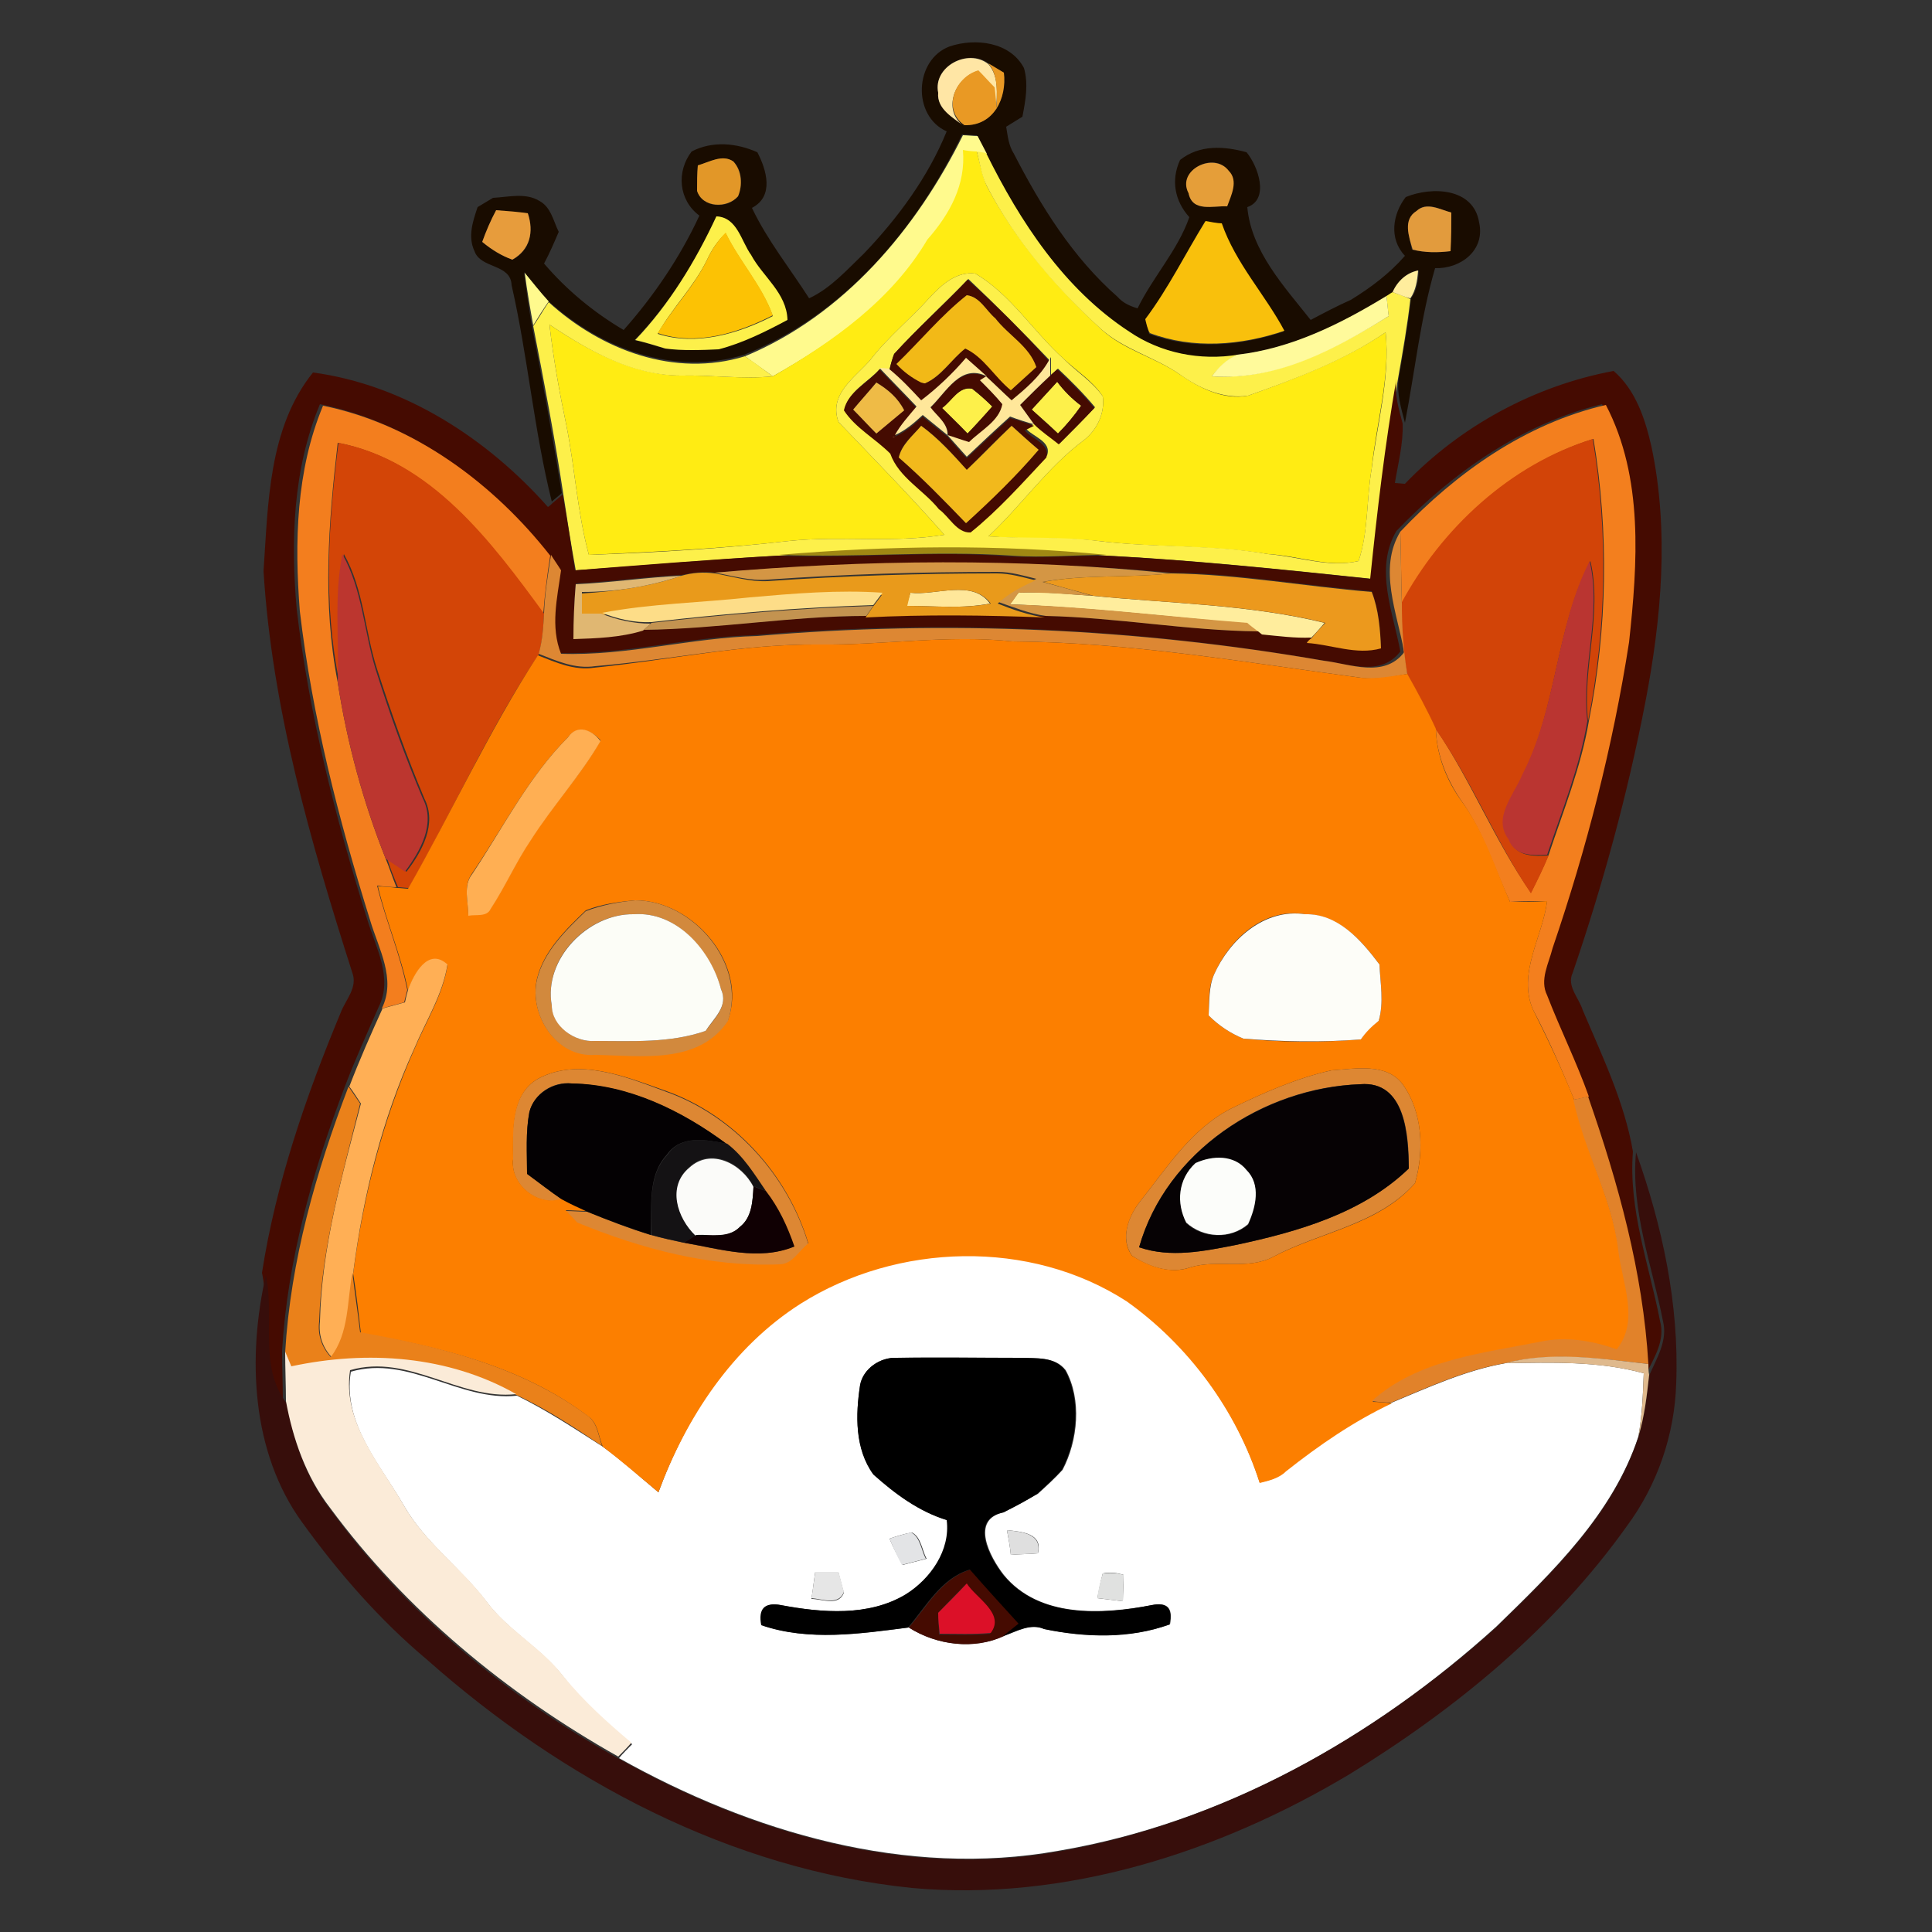<?xml version="1.0" encoding="utf-8"?>
<!-- Generator: Adobe Illustrator 26.0.3, SVG Export Plug-In . SVG Version: 6.00 Build 0)  -->
<svg version="1.1" id="Layer_1" xmlns="http://www.w3.org/2000/svg" xmlns:xlink="http://www.w3.org/1999/xlink" x="0px" y="0px"
	 viewBox="0 0 250 250" style="enable-background:new 0 0 250 250;" xml:space="preserve">
<rect x="0" y="0" width="250" height="250" fill="#333333" stroke="none"/>
<style type="text/css">
	.st0{fill:#FFFFFF;}
	.st1{fill:#190C00;}
	.st2{fill:#FFE6A5;}
	.st3{fill:#E99924;}
	.st4{fill:#FFFA8D;}
	.st5{fill:#E29728;}
	.st6{fill:#FFEC13;}
	.st7{fill:#FDF04A;}
	.st8{fill:#E59E39;}
	.st9{fill:#E79C3C;}
	.st10{fill:#E29B3D;}
	.st11{fill:#F9C00C;}
	.st12{fill:#FCC204;}
	.st13{fill:#FFED9D;}
	.st14{fill:#450B01;}
	.st15{fill:#F2B917;}
	.st16{fill:#FFFA9B;}
	.st17{fill:#FFE79A;}
	.st18{fill:#FFE178;}
	.st19{fill:#EFBB46;}
	.st20{fill:#F37F1E;}
	.st21{fill:#F37E1E;}
	.st22{fill:#F0C880;}
	.st23{fill:#F2B91C;}
	.st24{fill:#D24408;}
	.st25{fill:#D34507;}
	.st26{fill:#DD8733;}
	.st27{fill:#A08813;}
	.st28{fill:#BC362F;}
	.st29{fill:#D49644;}
	.st30{fill:#BA3531;}
	.st31{fill:#E99A1B;}
	.st32{fill:#EC991D;}
	.st33{fill:#E0B772;}
	.st34{fill:#FDDD88;}
	.st35{fill:#C39350;}
	.st36{fill:#FC7F00;}
	.st37{fill:#FFAF53;}
	.st38{fill:#D2893D;}
	.st39{fill:#FCFDF7;}
	.st40{fill:#FDFDF8;}
	.st41{fill:#FFAF55;}
	.st42{fill:#EA811A;}
	.st43{fill:#040103;}
	.st44{fill:#060204;}
	.st45{fill:#E1822A;}
	.st46{fill:#141214;}
	.st47{fill:#FBFBF9;}
	.st48{fill:#FCFDFA;}
	.st49{fill:#370E0B;}
	.st50{fill:#100003;}
	.st51{fill:#FBEBD8;}
	.st52{fill:#DFB98D;}
	.st53{fill:#E3E4E6;}
	.st54{fill:#DFDFDF;}
	.st55{fill:#E6E6E6;}
	.st56{fill:#E0E1E0;}
	.st57{fill:#DC1028;}
</style>
<g id="_x23_ffffffff">
	<path class="st0" d="M103.6,168.6c12.5-7.9,29.7-8.4,42.2-0.3c8,5.7,14.2,14.1,17.2,23.5c1.2-0.2,2.5-0.6,3.4-1.5
		c4.2-3.4,8.7-6.5,13.7-8.8c4.8-2,9.6-4.2,14.7-5.1c6-0.1,12.1-0.3,17.9,1.3c-0.1,2.7-0.2,5.5-0.7,8.2c-3.3,10-11.1,17.5-18.4,24.6
		c-15.9,14.4-35.4,25.4-56.7,29c-19.6,3.5-39.7-2.4-56.8-12c0.4-0.5,1.3-1.4,1.7-1.8c-3.2-2.6-6.3-5.4-8.8-8.6
		c-2.9-3.8-7.3-6.1-10.1-9.9c-3.3-4.3-7.9-7.6-10.6-12.3c-3.1-5.4-8-10.7-6.9-17.4c7.5-2.2,14.1,3.9,21.5,3.1
		c3.9,1.9,7.5,4.3,11.1,6.6c2.5,1.8,4.8,3.9,7.2,5.9C88.8,183.3,94.7,174.2,103.6,168.6 M111.3,179.2c-0.6,3.9-0.7,8.3,1.8,11.6
		c2.7,2.5,5.9,4.8,9.5,5.9c0.5,3.9-2.1,7.6-5.3,9.6c-4.9,2.9-10.9,2.4-16.2,1.4c-2-0.4-2.8,0.5-2.5,2.6c6.2,2.1,12.8,1.1,19,0.3
		c3.6,2.3,8.4,2.9,12.3,1.1c1.7-0.6,3.5-1.7,5.3-0.9c5.3,1.1,11.1,1.2,16.2-0.6c0.4-2.1-0.3-2.9-2.3-2.5c-6.5,1.2-14.6,1.7-19.2-3.9
		c-1.8-2.3-4.4-7.2,0-8.1c1.5-0.8,2.9-1.6,4.4-2.4c1.1-1,2.2-2,3.2-3.1c2-3.8,2.5-9.1,0.4-12.9c-1.4-1.8-3.8-1.5-5.8-1.6
		c-5.3,0.1-10.6,0-16,0C113.9,175.6,111.7,177.1,111.3,179.2 M115.1,199.1c0.5,1.2,1.1,2.3,1.7,3.4c0.8-0.2,2.3-0.6,3.1-0.8
		c-0.6-1.1-0.7-2.8-1.9-3.4C116.9,198.5,116,198.8,115.1,199.1 M130.3,198c0.2,1.1,0.4,2.1,0.5,3.2c0.9-0.1,2.6-0.1,3.5-0.2
		C135,198.4,132.2,198.2,130.3,198 M105.5,203.4c-0.2,1.2-0.3,2.3-0.5,3.5c1.4,0,3.5,1,4.2-0.8c-0.2-0.6-0.5-1.9-0.7-2.6
		C107.5,203.4,106.5,203.4,105.5,203.4 M142.7,203.6c-0.3,1.1-0.5,2.1-0.7,3.2c0.8,0.1,2.4,0.3,3.3,0.4c0-0.9,0.1-2.6,0.1-3.4
		C144.5,203.5,143.6,203.4,142.7,203.6z"/>
</g>
<g id="_x23_190c00ff">
	<path class="st1" d="M122.5,17c-4.5-2-4.2-9.3,0.4-11c3.3-1.1,7.8-0.6,9.6,2.8c0.6,2.1,0.2,4.2-0.2,6.3c-0.5,0.3-1.6,1-2.1,1.3
		c0.2,1.2,0.3,2.4,1,3.5c3.5,6.8,7.6,13.4,13.4,18.5c0.7,0.8,1.6,1.2,2.6,1.5c2-4.1,5.2-7.5,6.7-11.8c-1.9-2.1-2.4-4.8-1.2-7.4
		c2.5-2,5.7-1.8,8.6-1c1.5,1.8,3,6.1,0.1,7.1c0.5,5.7,4.8,10.3,8.2,14.6c1.7-0.9,3.4-1.8,5.2-2.6c2.6-1.6,5-3.4,7-5.7
		c-2.1-2.2-1.6-5.4,0.1-7.6c3.4-1.4,8.8-1.2,9.5,3.3c0.8,3.6-2.4,6-5.7,5.9c-1.9,6.5-2.6,13.3-3.9,20c-0.5-1.9-1.1-3.8-0.8-5.8
		c0.6-3.4,1.2-6.9,1.6-10.3c0.8-1.1,0.9-2.4,1-3.6c-1.6,0.2-2.7,1.3-3.3,2.8c-0.2,0.1-0.6,0.3-0.8,0.5c-5.9,3.6-12.3,6.8-19.3,7.6
		c-4.9,0.9-10-0.2-14.1-3c-8.4-5.5-14.1-14.2-18.5-23.1c-0.4-0.8-0.8-1.5-1.2-2.3c-0.5,0-1.4-0.1-1.9-0.1
		c-5.9,12.2-15.3,23.4-28.2,28.5c-9.1,2.8-18.6-0.8-25.4-7c-1.1-1.2-2.1-2.4-3.1-3.7c0.3,2.3,0.6,4.5,1,6.8
		c1.4,7.2,2.7,14.5,3.9,21.8l-1.3,1.1c-2.3-9.2-3.1-18.8-5.2-28c-0.1-2.8-4-2.1-4.8-4.4c-0.9-1.9-0.2-3.9,0.4-5.7
		c0.5-0.3,1.5-0.9,2-1.2c2-0.1,4.2-0.7,6,0.4c1.5,0.8,1.8,2.6,2.5,4c-0.6,1.4-1.2,2.8-1.9,4.1c2.9,3.4,6.4,6.3,10.3,8.6
		c3.9-4.4,7.3-9.4,9.8-14.8c-2.7-2-3-5.7-1-8.3c2.7-1.4,5.8-1.1,8.5,0.1c1.2,2.3,2.2,5.7-0.7,7.2c2,4.2,4.9,7.8,7.4,11.7
		c2.8-1.3,4.9-3.7,7.1-5.8C116.2,28.2,120.1,22.9,122.5,17 M121.4,12c-0.2,2.1,2,3.2,3.4,4.2c3.8,0.1,5.5-3.5,5.1-6.8
		c-0.5-0.3-1.5-0.9-2-1.2C125.3,6.2,120.7,8.6,121.4,12 M90.3,21.4c-0.1,1.1-0.1,2.2-0.1,3.3c0.7,2.2,3.9,2.4,5.3,0.7
		c0.6-1.4,0.6-3.3-0.6-4.5C93.5,19.9,91.8,21,90.3,21.4 M153.8,25c0.5,2.5,3.2,1.6,4.9,1.7c0.5-1.4,1.5-3.3,0.2-4.6
		C157.2,19.5,152.3,22,153.8,25 M64.2,27.2c-0.7,1.3-1.3,2.7-1.8,4.1c1.2,1,2.5,1.8,3.9,2.3c2.3-1.2,2.8-3.6,2-6
		C66.9,27.5,65.6,27.4,64.2,27.2 M183.3,27.3c-1.8,1.1-0.9,3.4-0.6,5c1.6,0.4,3.3,0.4,4.9,0.2c0.1-1.7,0.1-3.3,0.1-5
		C186.3,27.1,184.6,26,183.3,27.3 M92.7,28c-2.7,5.8-6.1,11.4-10.6,16c1.3,0.3,2.6,0.7,3.9,1.1c2.3,0.3,4.6,0.2,6.9,0.1
		c3.1-0.9,6-2.3,8.9-3.8c-0.1-3.5-3.2-5.6-4.7-8.4C95.9,31.2,95.4,28.2,92.7,28 M148.2,41.3c0.1,0.5,0.4,1.4,0.5,1.9
		c5.6,2.1,11.8,1.6,17.4-0.3c-2.5-4.7-6.3-8.8-8.1-13.9c-0.5-0.1-1.6-0.3-2.1-0.3C153.4,32.8,151.2,37.3,148.2,41.3z"/>
</g>
<g id="_x23_ffe6a5ff">
	<path class="st2" d="M121.4,12c-0.7-3.4,3.9-5.8,6.5-3.7c1.4,1.6,1.1,3.9,1,5.9c-0.1-0.7-0.2-2.1-0.3-2.8c-0.7-0.7-1.4-1.5-2.1-2.2
		c-3,0.9-4.6,5.1-1.8,7.1C123.3,15.2,121.2,14.1,121.4,12z"/>
</g>
<g id="_x23_e99924ff">
	<path class="st3" d="M127.9,8.2c0.5,0.3,1.5,0.9,2,1.2c0.4,3.3-1.3,6.9-5.1,6.8c-2.9-2-1.3-6.2,1.8-7.1c0.7,0.7,1.4,1.5,2.1,2.2
		c0.1,0.7,0.2,2.1,0.3,2.8C128.9,12.1,129.3,9.9,127.9,8.2z"/>
</g>
<g id="_x23_fffa8dff">
	<path class="st4" d="M124.6,17.5c0.5,0,1.4,0.1,1.9,0.1c0.4,0.8,0.8,1.5,1.2,2.3l-1.2-0.2c-0.5,0-1.3-0.1-1.8-0.2
		c0.5,4.5-1.7,8.3-4.6,11.6c-4.6,7.8-12.3,13.2-20.1,17.6c-1.2-0.9-2.4-1.7-3.6-2.6C109.2,40.8,118.6,29.6,124.6,17.5z"/>
	<path class="st4" d="M67.9,35.3c1,1.2,2,2.5,3.1,3.7c-0.7,1-1.4,2.1-2,3.1C68.6,39.9,68.2,37.6,67.9,35.3z"/>
</g>
<g id="_x23_e29728ff">
	<path class="st5" d="M90.3,21.4c1.4-0.4,3.2-1.5,4.6-0.5c1.1,1.2,1.2,3.1,0.6,4.5c-1.4,1.6-4.6,1.5-5.3-0.7
		C90.2,23.6,90.2,22.5,90.3,21.4z"/>
</g>
<g id="_x23_ffec13ff">
	<path class="st6" d="M120,31c2.9-3.3,5-7.1,4.6-11.6c0.4,0.1,1.3,0.2,1.8,0.2c0.4,1.5,0.7,3.1,1.3,4.5c3.7,7,9,13.1,14.8,18.5
		c2.9,2.7,6.9,3.6,10.1,5.8c2.6,1.8,5.7,3.4,8.9,2.8c6.1-2.2,12.3-4.5,17.8-8.2c0.6,5.9-1.2,11.7-1.8,17.6c-0.7,4-0.4,8.2-1.7,12
		c-3.9,0.9-7.8-0.7-11.7-0.9c-7.3-1.2-14.7-0.8-22-1.7c-4.7-0.5-9.4-0.2-14.2-0.6c4.3-4,7.6-8.9,12.3-12.4c1.7-1.3,2.8-3.5,2.5-5.7
		c-1.3-2-3.4-3.3-5.1-4.9c-3.9-3.5-6.8-8.3-11.4-11c-2.4-0.3-4.3,1.4-5.8,3c-2.5,2.8-5.5,5.2-7.8,8.2c-2,2.3-5.4,4.4-4.1,8
		c4.6,4.8,9.3,9.6,13.7,14.6c-6.7,1.1-13.4,0.1-20.1,0.8c-8.6,1-17.2,1.4-25.9,1.8c-1.5-5.5-1.8-11.2-2.9-16.7
		c-0.9-4.3-1.7-8.7-2.2-13.1c5.1,3.4,10.7,6.5,17,6.6c4-0.1,8,0.5,11.9,0.1C107.8,44.2,115.4,38.8,120,31z"/>
</g>
<g id="_x23_fdf04aff">
	<path class="st7" d="M126.4,19.6l1.2,0.2c4.4,8.9,10.1,17.6,18.5,23.1c4.1,2.8,9.2,3.8,14.1,3c-1.4,0.6-2.4,1.6-3.4,2.8
		c8.4,0.5,16-3.6,22.9-7.8c-0.1-0.6-0.2-1.9-0.3-2.6c0.2-0.1,0.6-0.4,0.8-0.5c0.6,0.2,1.7,0.6,2.3,0.9c-0.4,3.5-1,6.9-1.6,10.3
		c-1.5,8.6-2.5,17.2-3.4,25.9c-11.4-1.2-22.8-2.4-34.3-3c-14.1-1.4-28.3-1.2-42.4,0c-8.8,0.5-17.6,1.3-26.3,1.9
		c-0.6-3.3-1.1-6.5-1.6-9.8c-1.1-7.3-2.5-14.6-3.9-21.8c0.7-1,1.3-2.1,2-3.1c6.8,6.2,16.3,9.8,25.4,7c1.2,0.8,2.4,1.7,3.6,2.6
		c-4,0.4-8-0.2-11.9-0.1c-6.3,0-11.9-3.2-17-6.6c0.5,4.4,1.3,8.8,2.2,13.1c1.1,5.5,1.4,11.2,2.9,16.7c8.6-0.3,17.3-0.8,25.9-1.8
		c6.7-0.7,13.5,0.3,20.1-0.8c-4.4-5-9.1-9.8-13.7-14.6c-1.3-3.6,2.1-5.7,4.1-8c2.3-3,5.3-5.4,7.8-8.2c1.5-1.6,3.4-3.3,5.8-3
		c4.6,2.7,7.5,7.5,11.4,11c1.7,1.7,3.8,3,5.1,4.9c0.3,2.2-0.8,4.4-2.5,5.7c-4.7,3.5-8,8.4-12.3,12.4c4.7,0.3,9.5,0,14.2,0.6
		c7.3,0.9,14.7,0.4,22,1.7c3.9,0.3,7.8,1.8,11.7,0.9c1.3-3.9,1-8,1.7-12c0.7-5.8,2.4-11.7,1.8-17.6c-5.4,3.7-11.6,6-17.8,8.2
		c-3.2,0.5-6.4-1-8.9-2.8c-3.2-2.2-7.2-3.2-10.1-5.8c-5.8-5.3-11.1-11.4-14.8-18.5C127,22.7,126.8,21.1,126.4,19.6 M115.7,45.8
		c-0.2,0.5-0.5,1.5-0.6,2l-1.2-0.1c-1.5,1.7-4.1,2.9-4.6,5.3c1.5,2.3,4,3.6,6,5.4c1,3.1,4.3,4.8,6.3,7.2c1.3,1,2.2,3.1,4.1,3
		c3.5-2.9,6.6-6.3,9.8-9.7c0.6-1.8-1.9-2.4-2.8-3.5l1.2-0.6c1,1,2.1,1.8,3.2,2.6c1.6-1.6,3.1-3.1,4.6-4.7c-1.5-1.8-3.1-3.4-4.8-5
		l-0.9,0.8c0-0.6,0-1.7,0-2.3l-0.2,0.4c-3.4-3.6-6.9-7.1-10.5-10.5C122,39.5,118.7,42.5,115.7,45.8z"/>
	<path class="st7" d="M92.7,28c2.7,0.1,3.2,3.2,4.5,5c1.5,2.8,4.6,4.9,4.7,8.4c-2.8,1.5-5.8,3-8.9,3.8c-2.3,0.1-4.6,0.2-6.9-0.1
		c-1.3-0.4-2.6-0.8-3.9-1.1C86.6,39.4,90,33.8,92.7,28 M91.5,33.6c-1.7,3.5-4.5,6.2-6.4,9.6c5,1.6,10.4,0,14.9-2.3
		c-1.4-3.9-4.3-7-6.1-10.7C92.9,31.1,92.1,32.3,91.5,33.6z"/>
	<path class="st7" d="M121.9,52.8c1.2-0.9,2.1-2.8,3.9-2.5c0.9,0.7,1.8,1.5,2.6,2.3c-1,1.2-2.1,2.3-3.2,3.5
		C124.1,54.9,123,53.9,121.9,52.8z"/>
	<path class="st7" d="M133.5,53c1.1-1.2,2.2-2.4,3.3-3.6c0.9,1.2,1.9,2.2,3.1,3.1c-0.9,1.3-1.9,2.5-3,3.6
		C135.8,55,134.6,54,133.5,53z"/>
</g>
<g id="_x23_e59e39ff">
	<path class="st8" d="M153.8,25c-1.6-3,3.3-5.4,5.2-2.9c1.3,1.3,0.3,3.2-0.2,4.6C157,26.6,154.3,27.5,153.8,25z"/>
</g>
<g id="_x23_e79c3cff">
	<path class="st9" d="M64.2,27.2c1.4,0.1,2.8,0.2,4.1,0.4c0.8,2.4,0.3,4.7-2,6c-1.4-0.5-2.7-1.3-3.9-2.3
		C62.9,29.9,63.5,28.5,64.2,27.2z"/>
</g>
<g id="_x23_e29b3dff">
	<path class="st10" d="M183.3,27.3c1.3-1.2,3-0.2,4.5,0.2c0,1.7,0,3.3-0.1,5c-1.7,0.2-3.3,0.2-4.9-0.2
		C182.3,30.6,181.5,28.4,183.3,27.3z"/>
</g>
<g id="_x23_f9c00cff">
	<path class="st11" d="M148.2,41.3c3-4,5.2-8.5,7.8-12.7c0.5,0.1,1.6,0.3,2.1,0.3c1.8,5.2,5.6,9.2,8.1,13.9
		c-5.6,1.9-11.8,2.4-17.4,0.3C148.5,42.7,148.3,41.7,148.2,41.3z"/>
</g>
<g id="_x23_fcc204ff">
	<path class="st12" d="M91.5,33.6c0.6-1.3,1.4-2.5,2.4-3.5c1.8,3.7,4.7,6.8,6.1,10.7c-4.5,2.3-9.9,4-14.9,2.3
		C87.1,39.8,89.8,37.1,91.5,33.6z"/>
</g>
<g id="_x23_ffed9dff">
	<path class="st13" d="M180.2,37.8c0.6-1.4,1.8-2.5,3.3-2.8c-0.1,1.3-0.3,2.6-1,3.6C181.9,38.5,180.8,38,180.2,37.8z"/>
	<path class="st13" d="M130.7,78.2c0.3-0.4,0.8-1.2,1.1-1.5c3.2-0.2,6.4,0.2,9.6,0.4c10,1,20.2,1.1,30,3.5c-0.4,0.5-1.3,1.5-1.8,2
		c-2.2,0.1-4.3-0.2-6.4-0.4l-0.5-0.4c-0.3-0.3-1-0.8-1.4-1.1C151.2,79.8,141,78.6,130.7,78.2z"/>
</g>
<g id="_x23_450b01ff">
	<path class="st14" d="M115.7,45.8c3-3.3,6.4-6.3,9.5-9.6c3.7,3.3,7.2,6.8,10.5,10.5c-1.1,2.1-3,3.6-4.7,5.2c-1.1-1-2.2-2.1-3.3-3.1
		c-0.9-0.8-1.8-1.6-2.7-2.4c-1.8,2-3.7,3.8-5.8,5.5c-1.3-1.4-2.6-2.8-4.1-4C115.2,47.4,115.5,46.3,115.7,45.8 M125.1,38.2
		c-3.3,2.7-6,6-9.1,8.9c1,1,2,1.8,3.2,2.4c0.1,0,0.4,0,0.5,0.1c2.2-0.9,3.4-3.1,5.2-4.5c2.5,1,3.9,3.7,5.9,5.4c1.1-1,2.2-2,3.3-3
		c-1-2.7-3.6-4.1-5.3-6.3C127.6,40.2,126.8,38.4,125.1,38.2z"/>
	<path class="st14" d="M40.5,48.2c11.9,1.6,22.6,8.6,30.4,17.4c0.2-0.1,0.5-0.4,0.6-0.5l1.3-1.1c0.6,3.3,1.1,6.5,1.6,9.8
		c8.8-0.7,17.5-1.4,26.3-1.9c10.1,0.4,20.1-0.7,30.1,0.1c4.1,0.2,8.2-0.1,12.2-0.1c11.5,0.6,22.9,1.8,34.3,3
		c0.9-8.7,1.9-17.3,3.4-25.9c-0.3,2,0.3,3.9,0.8,5.8c0.1,2.6-0.6,5.2-1,7.7c0.3,0,1,0.1,1.3,0.1c7.2-7.5,16.8-12.7,27-14.6
		c2.9,2.5,4.1,6.3,4.9,9.8c2.3,10.9,1.3,22.2-0.8,33.1c-2.3,11.9-5.5,23.6-9.4,35c-0.8,1.7,0.8,3.2,1.3,4.8
		c2.5,5.9,5.4,11.9,6.5,18.3c-0.6,7.5,2.1,14.7,3.5,21.9c0.7,2.5-0.7,4.7-1.8,6.9c0-0.4,0-1.1-0.1-1.4c-0.6-11.9-3.9-23.4-7.8-34.6
		c-1.6-4.5-3.7-8.7-5.4-13.1c-1-2,0.2-4.1,0.7-6.1c4.4-12.9,7.7-26.2,9.9-39.6c1.1-10.2,1.9-21.3-3-30.7
		c-10.3,2.5-19.3,8.8-26.6,16.4c-2.9,4.9-0.4,10.6,0.5,15.6c-2.6,3.4-6.9,1.5-10.4,1.1c-24.2-4.2-48.8-5.3-73.3-3.2
		c-8.5,0.2-16.8,2.6-25.4,2.3c-1.4-3.5-0.5-7.2,0-10.8c-0.3-0.5-1-1.5-1.3-2c-7.3-9.4-17.6-17-29.4-19.4c-3.5,8.4-3.8,17.7-3,26.6
		c1.6,13.6,5,26.9,9.1,40c1.1,3.7,3.4,7.6,1.5,11.4c-1.5,3.4-3,6.7-4.3,10.1c-4.2,11-7.5,22.6-8.2,34.4c0,2.2,0.1,4.3,0.1,6.5
		c-3.7-4.8-1.5-11.1-2.7-16.6c1.8-11.6,5.7-22.9,10.2-33.7c0.6-1.6,2.2-3.2,1.5-5.1c-5.4-16.9-10.4-34.2-11.5-52
		C34.7,65.3,34.7,55.4,40.5,48.2 M92.5,74.1c-1.4-0.2-2.9,0-4.3,0.3c-4.6,0.2-9.2,0.9-13.7,1.1c-0.2,2.4-0.3,4.7-0.2,7.1
		c3-0.2,6.1-0.3,9-1.1c9.6-0.2,19.2-1.8,28.8-1.8c7.7-0.3,15.4-0.2,23.2,0c9.2,0.2,18.4,1.9,27.5,2l0.5,0.4c2.1,0.2,4.3,0.5,6.4,0.4
		c-0.1,0.2-0.4,0.5-0.6,0.6c3.2,0.2,6.4,1.6,9.6,0.7c-0.1-2.5-0.3-5-1.2-7.3c-8.7-0.7-17.3-2.3-26-2.4
		C131.9,72.3,112.1,72.5,92.5,74.1z"/>
	<path class="st14" d="M109.2,53.1c0.5-2.4,3.1-3.5,4.6-5.3c1.6,1.7,3.2,3.3,4.8,5c-1,1.1-2,2.3-2.8,3.7l-0.3,0.1
		c0.1,0,0.2-0.1,0.3-0.1c1.4-0.6,2.5-1.6,3.6-2.6c1,0.9,2.1,1.7,3.2,2.6c0.8,0.9,1.6,1.9,2.5,2.8c1.9-1.8,3.7-3.5,5.6-5.2
		c0.8,0.2,2.3,0.7,3.1,1l-1.2,0.6c0.9,1.1,3.3,1.7,2.8,3.5c-3.1,3.3-6.2,6.8-9.8,9.7c-1.8,0.1-2.8-2.1-4.1-3c-2-2.5-5.2-4.1-6.3-7.2
		C113.2,56.7,110.7,55.4,109.2,53.1 M113.4,49.5c-1,1.2-2,2.3-3,3.5c1,1,2,2.1,3,3.1c1.2-1,2.4-2,3.6-3
		C116.2,51.5,114.9,50.4,113.4,49.5 M119.2,55.1c-1.1,1.3-2.6,2.4-2.9,4.1c3.1,2.7,5.9,5.6,8.7,8.5c3.2-3,6.5-6.1,9.4-9.5
		c-1.2-1-2.3-2.1-3.5-3.1c-2,1.8-3.9,3.8-5.8,5.7C123.3,58.8,121.5,56.7,119.2,55.1z"/>
	<path class="st14" d="M135.9,48.6l0.9-0.8c1.7,1.6,3.3,3.2,4.8,5c-1.5,1.6-3.1,3.2-4.6,4.7c-1.1-0.9-2.2-1.6-3.2-2.6
		c-0.6-0.8-1.2-1.7-1.8-2.5C133.3,51.1,134.6,49.9,135.9,48.6 M133.5,53c1.1,1,2.3,2.1,3.4,3.1c1.1-1.1,2.1-2.3,3-3.6
		c-1.2-0.9-2.2-1.9-3.1-3.1C135.7,50.6,134.6,51.8,133.5,53z"/>
	<path class="st14" d="M120.4,52.8c2-2,3.9-5.7,7.3-4l-0.8,0.5c1,1,2,2,2.9,3.1c-0.4,2.2-2.8,3.4-4.3,4.9c-0.7-0.2-2.1-0.7-2.8-0.9
		C122.7,54.8,121.2,53.9,120.4,52.8 M121.9,52.8c1.1,1.1,2.2,2.2,3.3,3.3c1.1-1.1,2.1-2.3,3.2-3.5c-0.8-0.8-1.7-1.6-2.6-2.3
		C124.1,49.9,123.2,51.9,121.9,52.8z"/>
	<path class="st14" d="M117.6,210.6c2.4-2.8,4.3-6.4,8-7.5c2.1,2.4,4.2,4.7,6.3,7c-0.5,0.4-1.5,1.2-2,1.6
		C126.1,213.5,121.2,212.9,117.6,210.6 M121.4,208.7c0,0.9,0.1,1.8,0.1,2.8c2.2,0,4.4,0.1,6.6-0.1c1.9-2.5-1.9-4.5-3.1-6.4
		C123.8,206.2,122.6,207.4,121.4,208.7z"/>
</g>
<g id="_x23_f2b917ff">
	<path class="st15" d="M125.1,38.2c1.7,0.2,2.5,2,3.7,3c1.7,2.2,4.4,3.6,5.3,6.3c-1.1,1-2.2,2-3.3,3c-2.1-1.7-3.5-4.3-5.9-5.4
		c-1.8,1.4-3.1,3.6-5.2,4.5l-0.5-0.1c-1.2-0.6-2.3-1.4-3.2-2.4C119.1,44.1,121.8,40.8,125.1,38.2z"/>
</g>
<g id="_x23_fffa9bff">
	<path class="st16" d="M160.1,45.9c7-0.8,13.4-4,19.3-7.6c0.1,0.6,0.2,1.9,0.3,2.6c-6.9,4.3-14.5,8.4-22.9,7.8
		C157.7,47.5,158.7,46.5,160.1,45.9z"/>
</g>
<g id="_x23_ffe79aff">
	<path class="st17" d="M135.7,46.7l0.2-0.4c0,0.6,0,1.7,0,2.3c-1.3,1.2-2.6,2.5-3.9,3.8c0.6,0.8,1.2,1.7,1.8,2.5
		c-0.8-0.2-2.3-0.7-3.1-1c-1.9,1.7-3.8,3.5-5.6,5.2c-0.8-0.9-1.7-1.9-2.5-2.8c0.7,0.2,2.1,0.7,2.8,0.9c1.5-1.5,3.9-2.7,4.3-4.9
		c-0.9-1.1-1.9-2.1-2.9-3.1l0.8-0.5c1.1,1,2.2,2.1,3.3,3.1C132.7,50.3,134.5,48.8,135.7,46.7z"/>
	<path class="st17" d="M119.2,51.8c2.1-1.6,4.1-3.5,5.8-5.5c0.9,0.8,1.8,1.6,2.7,2.4c-3.4-1.7-5.2,2-7.3,4c0.8,1.1,2.3,2.1,2.2,3.6
		c-1.1-0.9-2.1-1.7-3.2-2.6c-1.1,1-2.2,2-3.6,2.6c0.7-1.3,1.8-2.5,2.8-3.7c-1.6-1.7-3.2-3.3-4.8-5l1.2,0.1
		C116.6,49,117.9,50.4,119.2,51.8z"/>
	<path class="st17" d="M117.8,76.7c3.3,0.4,8-1.8,10.3,1.4c-3.6,0.7-7.2,0.3-10.8,0.3C117.4,78,117.7,77.1,117.8,76.7z"/>
</g>
<g id="_x23_ffe178ff">
	<path class="st18" d="M119.3,49.5l0.5,0.1C119.6,49.5,119.4,49.5,119.3,49.5z"/>
</g>
<g id="_x23_efbb46ff">
	<path class="st19" d="M113.4,49.5c1.5,0.9,2.8,2,3.6,3.6c-1.2,1-2.4,2-3.6,3c-1-1-2-2.1-3-3.1C111.4,51.8,112.4,50.7,113.4,49.5z"
		/>
</g>
<g id="_x23_f37f1eff">
	<path class="st20" d="M181.2,68.8c7.2-7.6,16.2-14,26.6-16.4c4.9,9.4,4.1,20.5,3,30.7c-2.1,13.5-5.5,26.7-9.9,39.6
		c-0.5,2-1.7,4.1-0.7,6.1c1.7,4.4,3.8,8.6,5.4,13.1l-1.9,0.4c-1.6-3.9-3.3-7.8-5.3-11.6c-2.1-4.7,1.2-9.4,1.8-14.1
		c-1.6,0-3.2,0-4.8,0.1c-2-4.3-3.4-8.9-6.1-12.8c-2-2.8-3.4-6.1-3.5-9.6c4.6,6.8,7.6,14.5,12.3,21.2c0.8-1.6,1.6-3.2,2.3-4.9
		c1.9-5.7,4.2-11.4,5.2-17.3c2.4-12,2.6-24.4,0.6-36.5c-10.6,3.3-19.5,11.5-24.8,21.3C181.3,75,181.3,71.9,181.2,68.8z"/>
</g>
<g id="_x23_f37e1eff">
	<path class="st21" d="M38.8,79.1c-0.7-8.9-0.5-18.2,3-26.6c11.8,2.4,22.1,10.1,29.4,19.4c-0.4,2.5-0.7,5-0.9,7.5
		c-6.8-9.3-14.6-19.8-26.6-22.1c-1.2,10.3-2,20.8,0,31c1.2,7.8,3.3,15.5,6.2,22.8c0.5,1.2,0.9,2.5,1.4,3.7c-0.6,0-1.9-0.1-2.5-0.2
		c1.1,4.5,3,8.9,3.9,13.5c-0.1,0.4-0.3,1.2-0.4,1.6c-0.7,0.2-2.2,0.6-2.9,0.8c1.9-3.8-0.4-7.7-1.5-11.4
		C43.8,106,40.4,92.7,38.8,79.1z"/>
</g>
<g id="_x23_f0c880ff">
	<path class="st22" d="M115.5,56.6l0.3-0.1C115.8,56.5,115.6,56.5,115.5,56.6z"/>
</g>
<g id="_x23_f2b91cff">
	<path class="st23" d="M119.2,55.1c2.2,1.6,4.1,3.7,5.9,5.7c2-1.9,3.8-3.8,5.8-5.7c1.1,1,2.3,2.1,3.5,3.1c-2.9,3.4-6.1,6.5-9.4,9.5
		c-2.8-2.9-5.6-5.8-8.7-8.5C116.7,57.5,118.1,56.4,119.2,55.1z"/>
</g>
<g id="_x23_d24408ff">
	<path class="st24" d="M181.3,78.1c5.2-9.7,14.1-18,24.8-21.3c2,12,1.8,24.5-0.6,36.5c-0.8-6.9,1.9-13.8,0.3-20.7
		c-4.5,8.6-4.3,18.9-8.7,27.6c-1.1,2.7-3.9,5.6-1.7,8.5c0.8,2.2,3.1,2.1,5,2c-0.7,1.7-1.5,3.3-2.3,4.9c-4.6-6.8-7.6-14.5-12.3-21.2
		c-1.1-2.4-2.4-4.8-3.7-7.1C181.5,84.2,181.3,81.2,181.3,78.1z"/>
</g>
<g id="_x23_d34507ff">
	<path class="st25" d="M43.8,57.3c12,2.3,19.8,12.8,26.6,22.1c-0.1,1.8-0.2,3.6-0.7,5.3c-6.4,9.6-11.1,20.2-16.8,30.2
		c-0.4,0-1.1-0.1-1.4-0.1c-0.5-1.2-1-2.4-1.4-3.7c0.8,0.6,1.7,1.1,2.5,1.7c2-2.6,4-6.2,2.3-9.5c-2.3-5.5-4.3-11.1-6.1-16.7
		c-1.6-4.9-1.7-10.3-4.3-14.9c-1.1,5.5-0.4,11-0.6,16.5C41.8,78.1,42.5,67.6,43.8,57.3z"/>
</g>
<g id="_x23_dd8733ff">
	<path class="st26" d="M181.7,84.4c-0.9-5.1-3.4-10.8-0.5-15.6c0.1,3.1,0.1,6.2,0.2,9.3c0,3.1,0.2,6.1,0.7,9.1c-2,0.4-4,0.8-6,0.5
		c-15-2-29.9-4.6-45.1-4.7c-8.3-0.9-16.7,0.5-25,0.4c-9.8-0.1-19.3,2-29,2.8c-2.6,0.4-5-0.7-7.3-1.6c0.5-1.7,0.6-3.5,0.7-5.3
		c0.1-2.5,0.5-5,0.9-7.5c0.3,0.5,1,1.5,1.3,2c-0.5,3.6-1.4,7.3,0,10.8c8.5,0.3,16.9-2.1,25.4-2.3c24.4-2.1,49.1-1,73.3,3.2
		C174.7,85.9,179.1,87.8,181.7,84.4z"/>
	<path class="st26" d="M69.6,139.6c5.2-2.8,11.3-0.3,16.4,1.6c8.9,3.1,15.9,10.8,18.6,19.8c-1.1,0.9-1.9,2.6-3.6,2.7
		c-9.1,0.4-18-1.9-26.3-5.4c-0.4-0.4-1.1-1.2-1.5-1.6c0.7,0,2.1,0.1,2.8,0.1c2.7,1.1,5.5,2.2,8.2,3c1.4,0.4,2.8,0.7,4.2,1
		c4.7,0.8,9.7,2.4,14.3,0.5c-0.9-2.6-2-5.1-3.7-7.2c-1.5-2.2-2.9-4.5-5-6.1c-5.8-4.3-12.7-7.6-20-7.8c-2.4-0.3-4.9,1.3-5.5,3.7
		c-0.5,2.6-0.3,5.3-0.3,8c1.5,1.1,3,2.2,4.5,3.3c-3.1,1-6.7-1.9-6.3-5.1C66.3,146.4,66,141.7,69.6,139.6z"/>
	<path class="st26" d="M172.3,138.5c3.1-0.2,7.1-1,9.2,1.8c2.6,3.6,2.8,8.6,1.6,12.8c-4.8,5.4-12.3,6.3-18.3,9.5
		c-3.3,1.8-7.3,0.3-10.8,1.4c-2.6,0.9-5.4-0.1-7.5-1.5c-1.6-2.2-0.5-5.1,1-7c3.5-4.4,6.7-9.5,11.9-12.1
		C163.5,141.4,167.8,139.5,172.3,138.5 M147.4,161.4c4.1,1.4,8.4,0.5,12.5-0.3c8-1.7,16.4-4.1,22.4-9.9c0-4.2-0.4-11.4-6.3-10.9
		C163.5,140.7,150.9,149,147.4,161.4z"/>
</g>
<g id="_x23_a08813ff">
	<path class="st27" d="M100.8,71.8c14.1-1.2,28.3-1.4,42.4,0c-4.1,0-8.2,0.4-12.2,0.1C120.9,71.2,110.9,72.2,100.8,71.8z"/>
</g>
<g id="_x23_bc362fff">
	<path class="st28" d="M44.3,71.7c2.6,4.6,2.8,10,4.3,14.9c1.8,5.7,3.8,11.3,6.1,16.7c1.7,3.3-0.3,6.8-2.3,9.5
		c-0.8-0.6-1.7-1.1-2.5-1.7c-2.9-7.3-5-15-6.2-22.8C43.9,82.8,43.2,77.2,44.3,71.7z"/>
</g>
<g id="_x23_d49644ff">
	<path class="st29" d="M92.5,74.1c19.6-1.7,39.4-1.9,59,0.1c-5.5,0.6-11.1,0.1-16.6,1.1c2.2,0.6,4.4,1.2,6.5,1.8
		c-3.2-0.2-6.4-0.5-9.6-0.4c-0.3,0.4-0.8,1.2-1.1,1.5c10.2,0.3,20.4,1.6,30.7,2.4c0.3,0.3,1,0.8,1.4,1.1c-9.2-0.1-18.3-1.8-27.5-2
		c-2.1-0.3-4.1-1.1-6.1-1.8c1.4-1.3,3.2-2.2,4.9-3c-1.6-0.4-3.3-0.9-5-0.9c-9.9,0-19.8,0.3-29.7,1C97,75.2,94.8,74.5,92.5,74.1z"/>
</g>
<g id="_x23_ba3531ff">
	<path class="st30" d="M197,100.2c4.5-8.7,4.3-19,8.7-27.6c1.6,6.8-1.1,13.7-0.3,20.7c-1,6-3.3,11.6-5.2,17.3c-1.9,0.1-4.2,0.2-5-2
		C193.1,105.8,195.9,102.9,197,100.2z"/>
</g>
<g id="_x23_e99a1bff">
	<path class="st31" d="M88.2,74.5c1.4-0.4,2.8-0.5,4.3-0.3c2.3,0.4,4.5,1.1,6.8,1c9.9-0.7,19.8-1,29.7-1c1.7,0,3.4,0.5,5,0.9
		c-1.8,0.8-3.5,1.7-4.9,3c2,0.8,4,1.5,6.1,1.8c-7.7-0.3-15.5-0.4-23.2,0c0.2-0.3,0.7-1,0.9-1.3c0.3-0.4,0.9-1.2,1.2-1.6
		c-5.7-0.5-11.5,0.1-17.2,0.6c-6.4,0.6-12.8,0.8-19.1,2c-0.6,0-1.9,0-2.5,0c0-0.7,0-2.1,0-2.8C79.8,76.5,84.1,75.9,88.2,74.5
		 M117.8,76.7c-0.1,0.4-0.3,1.3-0.4,1.7c3.6,0,7.2,0.4,10.8-0.3C125.8,74.9,121.1,77.1,117.8,76.7z"/>
</g>
<g id="_x23_ec991dff">
	<path class="st32" d="M151.5,74.2c8.7,0.1,17.4,1.7,26,2.4c0.9,2.3,1.1,4.9,1.2,7.3c-3.2,0.9-6.4-0.5-9.6-0.7
		c0.1-0.2,0.4-0.5,0.6-0.6c0.4-0.5,1.3-1.5,1.8-2c-9.8-2.4-20-2.5-30-3.5c-2.2-0.6-4.4-1.2-6.5-1.8C140.4,74.3,146,74.8,151.5,74.2z
		"/>
</g>
<g id="_x23_e0b772ff">
	<path class="st33" d="M74.5,75.6c4.6-0.2,9.1-0.9,13.7-1.1c-4.2,1.4-8.5,2.1-12.9,2.1c0,0.7,0,2.1,0,2.8c0.6,0,1.9,0,2.5,0
		c2,0.8,4.2,1.3,6.4,1.3c-0.2,0.2-0.8,0.7-1,0.9c-2.9,0.9-6,1-9,1.1C74.2,80.3,74.3,78,74.5,75.6z"/>
</g>
<g id="_x23_fddd88ff">
	<path class="st34" d="M77.9,79.3c6.3-1.2,12.7-1.3,19.1-2c5.7-0.5,11.5-1,17.2-0.6c-0.3,0.4-0.9,1.2-1.2,1.6
		c-9.6,0.3-19.2,1.1-28.7,2.2C82.1,80.6,79.9,80.1,77.9,79.3z"/>
</g>
<g id="_x23_c39350ff">
	<path class="st35" d="M84.3,80.6c9.5-1.1,19.1-1.9,28.7-2.2c-0.2,0.3-0.7,1-0.9,1.3c-9.6,0-19.2,1.7-28.8,1.8
		C83.5,81.3,84,80.9,84.3,80.6z"/>
</g>
<g id="_x23_fc7f00ff">
	<path class="st36" d="M106,83.4c8.3,0.1,16.7-1.3,25-0.4c15.1,0.1,30.1,2.7,45.1,4.7c2,0.2,4-0.2,6-0.5c1.3,2.3,2.6,4.7,3.7,7.1
		c0.1,3.5,1.4,6.8,3.5,9.6c2.8,3.9,4.2,8.5,6.1,12.8c1.6,0,3.2,0,4.8-0.1c-0.6,4.7-3.9,9.4-1.8,14.1c1.9,3.8,3.7,7.6,5.3,11.6
		c1.4,6.7,4.9,12.7,5.8,19.6c0.5,4.2,2.8,9.1-0.2,12.8c-3.1-1.1-6.5-1.7-9.8-1c-7.6,1.5-15.9,2.3-21.9,7.7c0.6,0,1.9,0.1,2.5,0.2
		c-4.9,2.3-9.4,5.4-13.7,8.8c-0.9,0.9-2.2,1.2-3.4,1.5c-3-9.4-9.2-17.8-17.2-23.5c-12.5-8.1-29.7-7.6-42.2,0.3
		c-8.8,5.6-14.8,14.7-18.4,24.4c-2.4-2-4.7-4-7.2-5.9c-0.6-1.4-0.6-3.1-2-4c-8.5-6.4-19-8.9-29.3-10.7c-0.3-2.6-0.6-5.2-1-7.7
		c1.3-10,3.8-19.8,7.9-29c1.5-3.6,3.7-7,4.3-10.9c-2.5-2.3-4.4,1.3-5.1,3.3c-0.9-4.6-2.8-8.9-3.9-13.5c0.6,0,1.9,0.1,2.5,0.2
		c0.4,0,1.1,0.1,1.4,0.1c5.7-10,10.5-20.5,16.8-30.2c2.3,0.9,4.7,2,7.3,1.6C86.7,85.4,96.2,83.3,106,83.4 M73.5,95.4
		c-5.1,5.1-8.4,11.7-12.4,17.6c-1.2,1.6-0.5,3.6-0.5,5.4c0.9-0.2,2.4,0.2,2.9-0.9c1.9-2.9,3.3-6.1,5.2-8.9c2.8-4.4,6.4-8.2,9-12.8
		C76.7,94.6,74.7,93.7,73.5,95.4 M82.2,116.5c-2.2,0.2-4.4,0.5-6.4,1.3c-2.6,2.5-5.4,5.2-6.3,8.8c-1.1,4.6,2.4,10.2,7.5,9.8
		c5.9,0.1,13.4,1.3,17.2-4.4C96.8,124.8,89.7,116.5,82.2,116.5 M157.1,126.1c-0.8,1.7-0.6,3.5-0.7,5.3c1.3,1.3,2.8,2.3,4.5,3
		c5.1,0.5,10.1,0.5,15.2,0.1c0.6-1,1.4-1.8,2.3-2.4c0.7-2.4,0.2-4.9,0.1-7.3c-2.3-3.1-5.3-6.5-9.6-6.5
		C163.6,117.4,159.1,121.5,157.1,126.1 M69.6,139.6c-3.6,2.1-3.2,6.9-3.2,10.4c-0.4,3.3,3.3,6.2,6.3,5.1c1.1,0.6,2.2,1.1,3.3,1.6
		c-0.7,0-2.1-0.1-2.8-0.1c0.4,0.4,1.1,1.2,1.5,1.6c8.3,3.4,17.2,5.8,26.3,5.4c1.6-0.1,2.4-1.8,3.6-2.7c-2.7-9-9.7-16.7-18.6-19.8
		C80.9,139.3,74.8,136.8,69.6,139.6 M172.3,138.5c-4.5,1-8.8,2.9-12.9,4.9c-5.2,2.6-8.4,7.7-11.9,12.1c-1.5,1.9-2.6,4.9-1,7
		c2.2,1.4,5,2.4,7.5,1.5c3.5-1.1,7.5,0.4,10.8-1.4c6.1-3.2,13.6-4.1,18.3-9.5c1.2-4.1,1-9.2-1.6-12.8
		C179.4,137.5,175.4,138.3,172.3,138.5z"/>
</g>
<g id="_x23_ffaf53ff">
	<path class="st37" d="M73.5,95.4c1.2-1.8,3.2-0.9,4.2,0.5c-2.6,4.5-6.2,8.4-9,12.8c-1.9,2.8-3.3,6-5.2,8.9
		c-0.5,1.1-1.9,0.7-2.9,0.9c0-1.8-0.7-3.9,0.5-5.4C65.1,107.1,68.4,100.5,73.5,95.4z"/>
</g>
<g id="_x23_d2893dff">
	<path class="st38" d="M82.2,116.5c7.4,0,14.5,8.2,12,15.6c-3.8,5.7-11.3,4.5-17.2,4.4c-5,0.4-8.6-5.2-7.5-9.8
		c0.9-3.6,3.7-6.3,6.3-8.8C77.9,117.1,80.1,116.7,82.2,116.5 M71.4,130.1c0.1,2.7,3,4.8,5.6,4.6c4.8,0,9.7,0.3,14.3-1.3
		c1.1-1.6,3-3.2,2-5.4c-1.4-5-5.7-10.1-11.3-9.7C76,118.2,70.3,124.1,71.4,130.1z"/>
</g>
<g id="_x23_fcfdf7ff">
	<path class="st39" d="M71.4,130.1c-1.1-6,4.7-11.9,10.6-11.8c5.6-0.4,10,4.7,11.3,9.7c1,2.2-0.9,3.7-2,5.4
		c-4.6,1.6-9.5,1.3-14.3,1.3C74.4,134.9,71.4,132.8,71.4,130.1z"/>
</g>
<g id="_x23_fdfdf8ff">
	<path class="st40" d="M157.1,126.1c2-4.5,6.5-8.6,11.8-7.8c4.2-0.1,7.2,3.3,9.6,6.5c0.1,2.4,0.6,4.9-0.1,7.3
		c-0.9,0.7-1.7,1.5-2.3,2.4c-5.1,0.4-10.2,0.3-15.2-0.1c-1.7-0.7-3.2-1.7-4.5-3C156.5,129.6,156.4,127.7,157.1,126.1z"/>
</g>
<g id="_x23_ffaf55ff">
	<path class="st41" d="M52.8,128.1c0.7-2,2.6-5.6,5.1-3.3c-0.6,3.9-2.8,7.3-4.3,10.9c-4.2,9.2-6.6,19-7.9,29
		c-0.7,3.7-0.4,7.8-2.8,10.9c-1.2-1.3-1.7-2.9-1.5-4.6c0.2-9.6,2.9-19,5.3-28.2c-0.4-0.6-1.1-1.7-1.5-2.2c1.3-3.4,2.8-6.8,4.3-10.1
		c0.7-0.2,2.2-0.6,2.9-0.8C52.5,129.2,52.7,128.4,52.8,128.1z"/>
</g>
<g id="_x23_ea811aff">
	<path class="st42" d="M45.1,140.6c0.4,0.6,1.1,1.6,1.5,2.2c-2.3,9.3-5,18.6-5.3,28.2c-0.2,1.7,0.3,3.3,1.5,4.6
		c2.4-3.1,2.1-7.3,2.8-10.9c0.3,2.6,0.7,5.1,1,7.7c10.2,1.8,20.8,4.4,29.3,10.7c1.4,0.9,1.5,2.6,2,4c-3.6-2.4-7.2-4.8-11.1-6.6
		c-8.8-5-19.3-5.7-29.1-3.6c-0.2-0.5-0.6-1.4-0.8-1.9C37.6,163.1,40.9,151.6,45.1,140.6z"/>
</g>
<g id="_x23_040103ff">
	<path class="st43" d="M68.5,143.9c0.6-2.4,3.1-3.9,5.5-3.7c7.3,0.1,14.2,3.5,20,7.8c-2.5-0.5-5.9-1.2-7.7,1.4
		c-2.6,2.8-1.9,6.9-2.1,10.4c-2.8-0.9-5.5-1.9-8.2-3c-1.1-0.5-2.2-1-3.3-1.6c-1.5-1-3-2.2-4.5-3.3C68.2,149.2,68,146.6,68.5,143.9z"
		/>
</g>
<g id="_x23_060204ff">
	<path class="st44" d="M147.4,161.4c3.5-12.4,16.1-20.6,28.6-21.1c5.9-0.5,6.2,6.7,6.3,10.9c-6,5.8-14.4,8.2-22.4,9.9
		C155.8,161.9,151.5,162.8,147.4,161.4 M154.7,150.5c-2.2,2-2.4,5.2-1.2,7.8c2.2,2,5.7,2.1,8,0.2c1-2.2,1.7-5.1-0.2-7
		C159.7,149.4,156.9,149.5,154.7,150.5z"/>
</g>
<g id="_x23_e1822aff">
	<path class="st45" d="M203.6,142.3l1.9-0.4c3.9,11.2,7.1,22.7,7.8,34.6c-6.2-0.7-12.5-1.6-18.6-0.1c-5.1,0.9-9.9,3.1-14.7,5.1
		c-0.6,0-1.9-0.1-2.5-0.2c6-5.4,14.4-6.2,21.9-7.7c3.3-0.7,6.7-0.1,9.8,1c3-3.7,0.7-8.6,0.2-12.8C208.6,155,205,149,203.6,142.3z"/>
</g>
<g id="_x23_141214ff">
	<path class="st46" d="M86.4,149.4c1.7-2.6,5.1-1.9,7.7-1.4c2.1,1.6,3.5,3.9,5,6.1c-0.4-0.1-1.2-0.5-1.6-0.6c-1.5-3-5.5-5.1-8.3-2.5
		c-2.9,2.5-1.6,6.6,0.9,8.8l-1.6,1c-1.4-0.3-2.8-0.6-4.2-1C84.4,156.3,83.7,152.2,86.4,149.4z"/>
</g>
<g id="_x23_fbfbf9ff">
	<path class="st47" d="M89.2,151.1c2.8-2.6,6.8-0.5,8.3,2.5c-0.1,1.8-0.2,4-1.8,5.2c-1.5,1.5-3.8,1-5.7,1.1
		C87.6,157.6,86.3,153.5,89.2,151.1z"/>
</g>
<g id="_x23_fcfdfaff">
	<path class="st48" d="M154.7,150.5c2.2-1,5-1.1,6.6,0.9c1.9,1.9,1.2,4.8,0.2,7c-2.3,2-5.8,1.8-8-0.2
		C152.2,155.7,152.4,152.6,154.7,150.5z"/>
</g>
<g id="_x23_370e0bff">
	<path class="st49" d="M215.2,171c-1.4-7.2-4.2-14.4-3.5-21.9c3.4,9.5,5.6,19.7,5.2,29.9c-0.2,6.6-2.4,13.1-6.4,18.5
		c-9.4,13.2-22.2,23.7-35.9,32.1c-16.9,10.1-36.8,16.5-56.6,14.7c-23.5-2.4-45.2-14-62.7-29.5c-6.2-5.2-11.5-11.3-16.2-17.8
		c-6.6-9.1-7.1-21.4-4.7-32c1.2,5.5-1,11.8,2.7,16.6c0.9,5,2.6,9.8,5.7,13.8c9.8,13.4,22.9,24.2,37.3,32.2
		c17.1,9.6,37.2,15.5,56.8,12c21.3-3.7,40.8-14.7,56.7-29c7.3-7.1,15.1-14.6,18.4-24.6c0.8-2.6,1.1-5.3,1.4-8
		C214.4,175.7,215.8,173.5,215.2,171z"/>
</g>
<g id="_x23_100003ff">
	<path class="st50" d="M97.5,153.5c0.4,0.2,1.2,0.5,1.6,0.6c1.7,2.2,2.8,4.6,3.7,7.2c-4.6,1.9-9.6,0.3-14.3-0.5l1.6-1
		c1.9-0.1,4.2,0.5,5.7-1.1C97.3,157.5,97.4,155.4,97.5,153.5z"/>
</g>
<g id="_x23_fbebd8ff">
	<path class="st51" d="M36.9,174.9c0.2,0.5,0.6,1.4,0.8,1.9c9.8-2.1,20.3-1.4,29.1,3.6c-7.4,0.8-13.9-5.3-21.5-3.1
		c-1,6.7,3.8,12,6.9,17.4c2.7,4.8,7.3,8,10.6,12.3c2.8,3.9,7.2,6.1,10.1,9.9c2.6,3.2,5.7,6,8.8,8.6c-0.4,0.5-1.3,1.4-1.7,1.8
		c-14.4-8.1-27.5-18.9-37.3-32.2c-3.1-4-4.8-8.9-5.7-13.8C37,179.3,36.9,177.1,36.9,174.9z"/>
</g>
<g id="_x23_dfb98dff">
	<path class="st52" d="M194.7,176.4c6.1-1.6,12.4-0.6,18.6,0.1c0,0.3,0,1,0.1,1.4c-0.3,2.7-0.6,5.4-1.4,8c0.5-2.7,0.6-5.4,0.7-8.2
		C206.8,176.1,200.7,176.3,194.7,176.4z"/>
</g>
<g id="_x23_000000ff">
	<path d="M111.3,179.2c0.4-2.1,2.6-3.6,4.7-3.5c5.3-0.1,10.6,0,16,0c2,0.1,4.4-0.2,5.8,1.6c2.1,3.8,1.6,9.1-0.4,12.9
		c-1,1.1-2.1,2.1-3.2,3.1c-1.4,0.9-2.9,1.7-4.4,2.4c-4.4,0.9-1.8,5.8,0,8.1c4.6,5.6,12.8,5.2,19.2,3.9c2-0.4,2.8,0.4,2.3,2.5
		c-5.1,1.9-10.9,1.7-16.2,0.6c-1.8-0.8-3.6,0.3-5.3,0.9c0.5-0.4,1.5-1.2,2-1.6c-2.1-2.3-4.2-4.6-6.3-7c-3.7,1.1-5.6,4.7-8,7.5
		c-6.3,0.8-12.9,1.8-19-0.3c-0.4-2.1,0.4-3,2.5-2.6c5.4,1,11.4,1.5,16.2-1.4c3.2-2,5.8-5.7,5.3-9.6c-3.6-1.1-6.7-3.4-9.5-5.9
		C110.6,187.5,110.7,183.1,111.3,179.2z"/>
</g>
<g id="_x23_e3e4e6ff">
	<path class="st53" d="M115.1,199.1c0.9-0.3,1.9-0.6,2.8-0.8c1.2,0.6,1.3,2.3,1.9,3.4c-0.8,0.2-2.3,0.6-3.1,0.8
		C116.1,201.4,115.6,200.3,115.1,199.1z"/>
</g>
<g id="_x23_dfdfdfff">
	<path class="st54" d="M130.3,198c1.8,0.2,4.6,0.4,4,3c-0.9,0.1-2.6,0.1-3.5,0.2C130.7,200.1,130.5,199.1,130.3,198z"/>
</g>
<g id="_x23_e6e6e6ff">
	<path class="st55" d="M105.5,203.4c1,0,2,0,3,0c0.2,0.6,0.5,1.9,0.7,2.6c-0.7,1.8-2.8,0.9-4.2,0.8
		C105.2,205.7,105.3,204.6,105.5,203.4z"/>
</g>
<g id="_x23_e0e1e0ff">
	<path class="st56" d="M142.7,203.6c0.9-0.1,1.8-0.1,2.7,0.2c0,0.9-0.1,2.6-0.1,3.4c-0.8-0.1-2.4-0.3-3.3-0.4
		C142.1,205.7,142.4,204.6,142.7,203.6z"/>
</g>
<g id="_x23_dc1028ff">
	<path class="st57" d="M121.4,208.7c1.2-1.2,2.5-2.5,3.7-3.8c1.2,1.9,5,3.9,3.1,6.4c-2.2,0.2-4.4,0.1-6.6,0.1
		C121.5,210.5,121.4,209.6,121.4,208.7z"/>
</g>
</svg>
